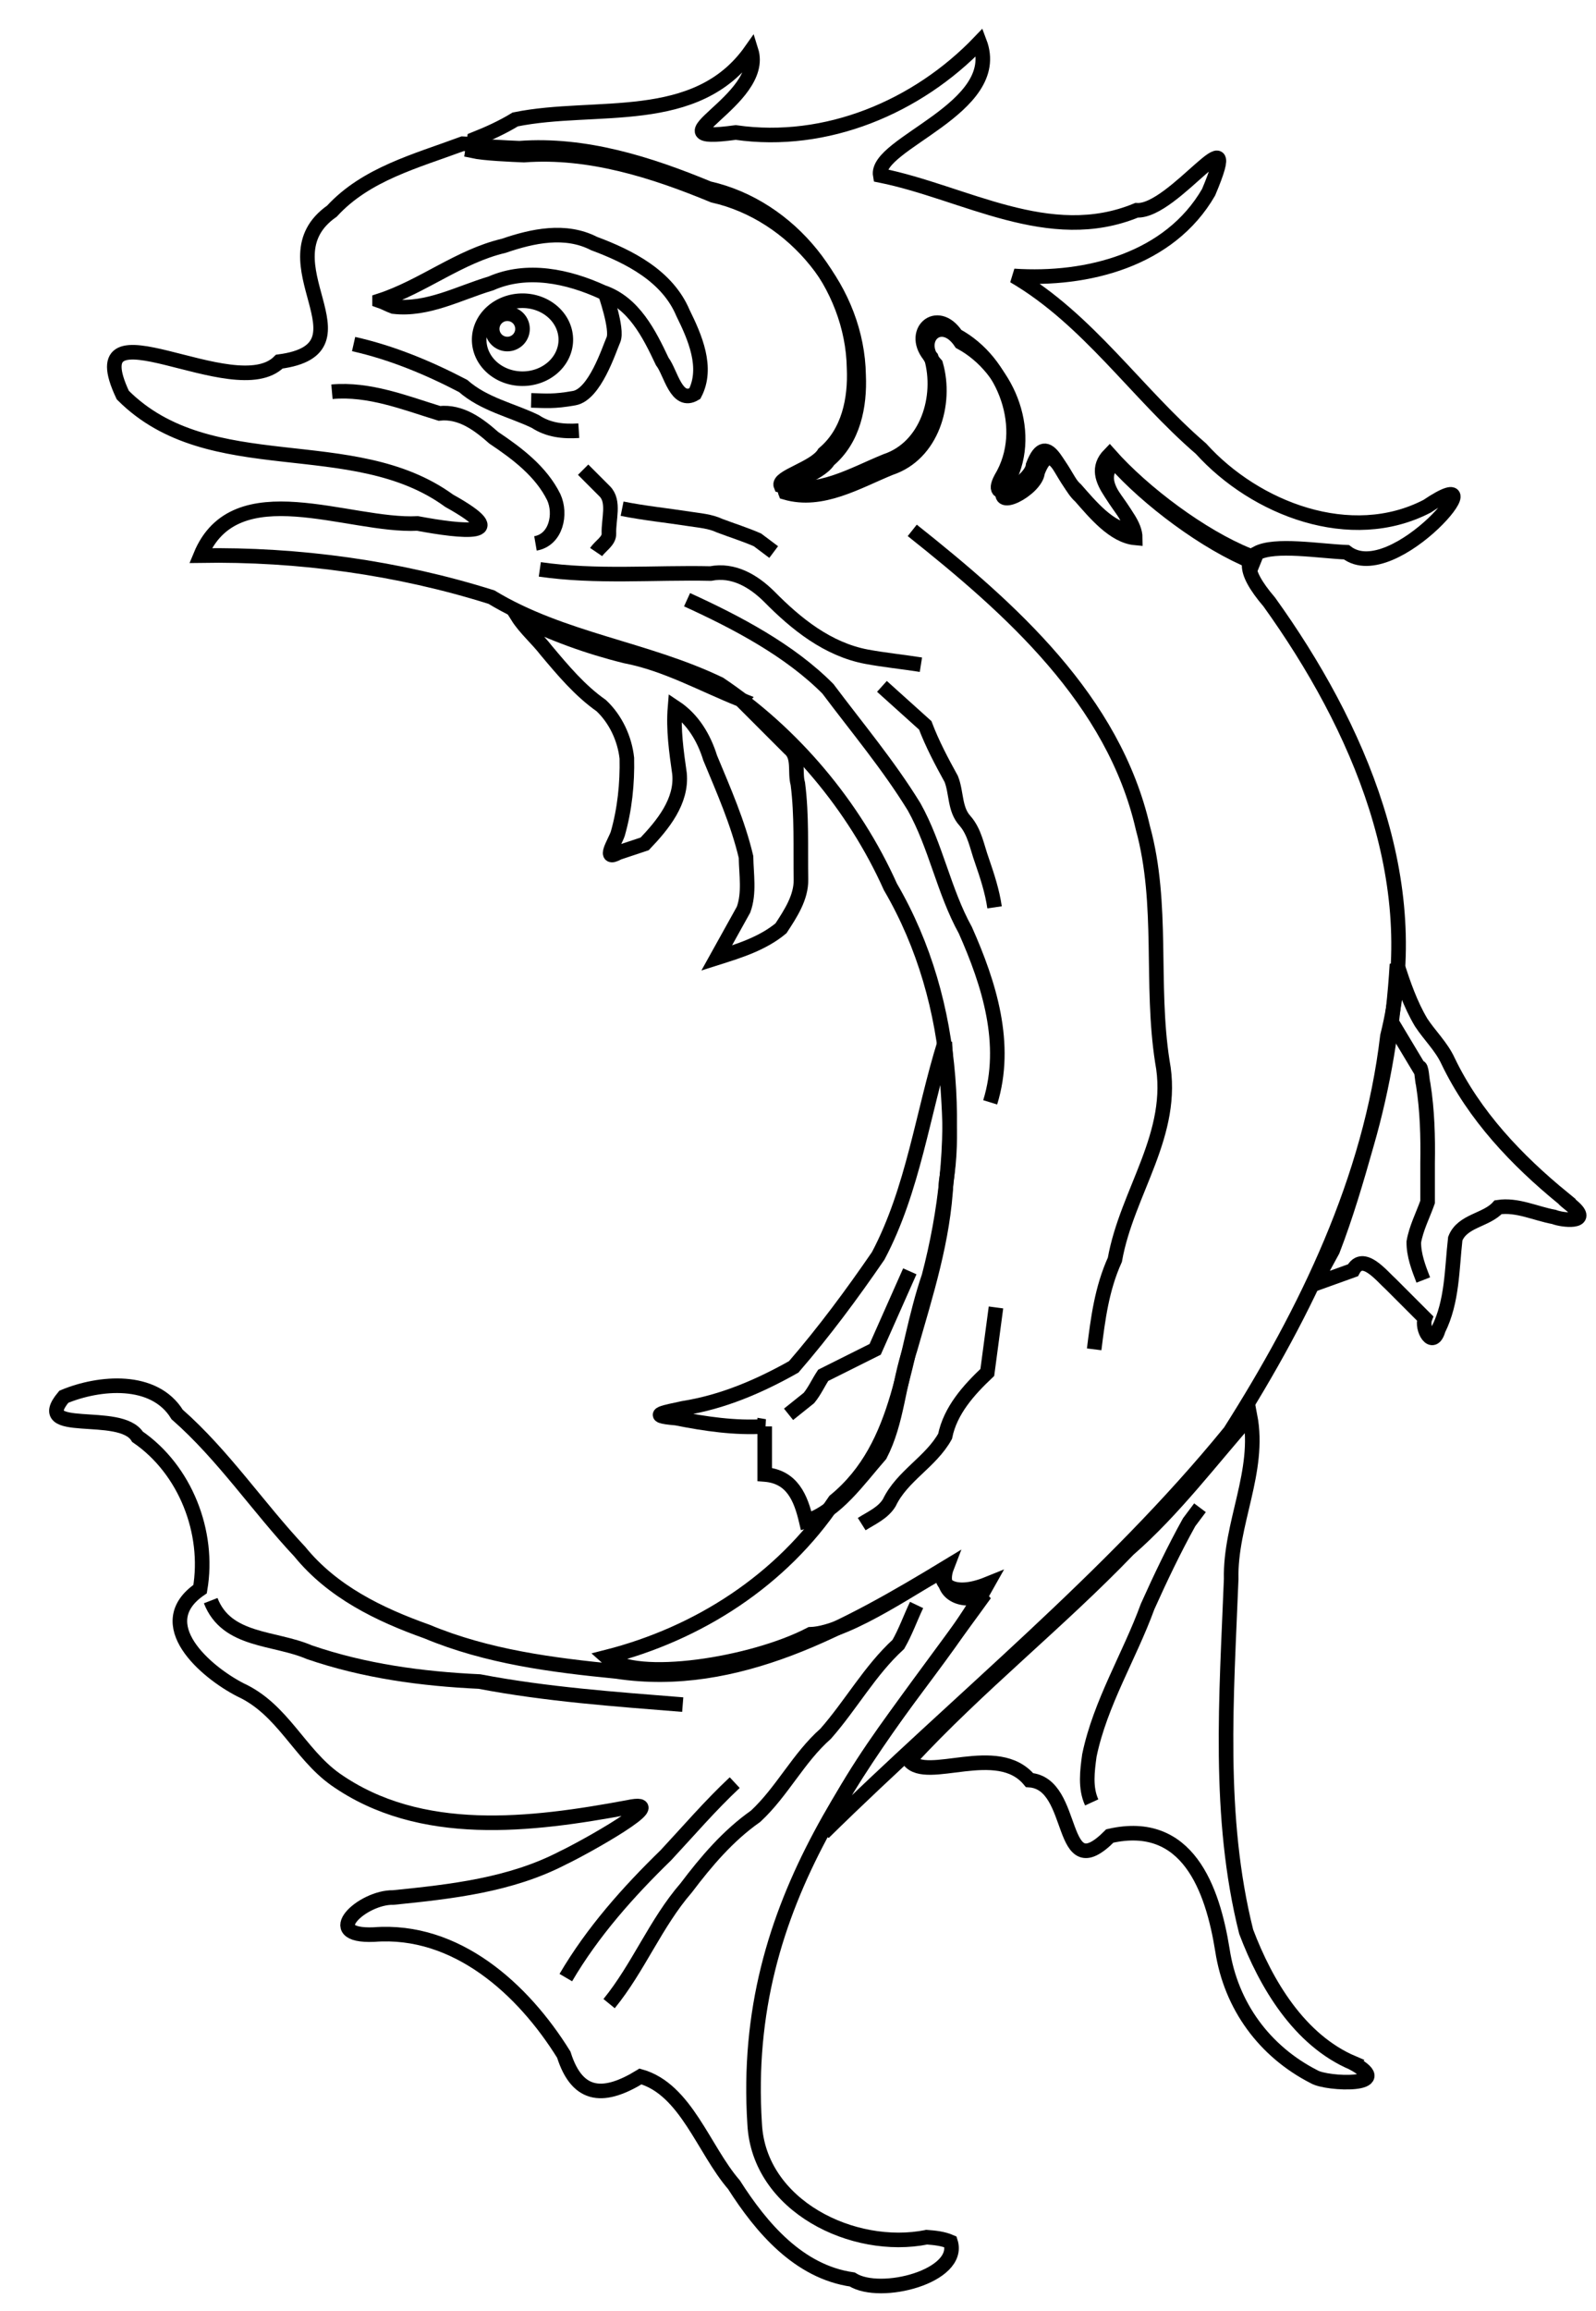 <?xml version="1.0" encoding="UTF-8" standalone="no"?>
<!-- Created with Inkscape (http://www.inkscape.org/) -->

<svg
   xmlns:dc="http://purl.org/dc/elements/1.1/"
   xmlns:cc="http://creativecommons.org/ns#"
   xmlns:rdf="http://www.w3.org/1999/02/22-rdf-syntax-ns#"
   xmlns:svg="http://www.w3.org/2000/svg"
   xmlns="http://www.w3.org/2000/svg"
   xmlns:sodipodi="http://sodipodi.sourceforge.net/DTD/sodipodi-0.dtd"
   xmlns:inkscape="http://www.inkscape.org/namespaces/inkscape"
   version="1.0"
   width="190"
   height="275"
   id="svg2185"
   inkscape:version="0.91 r13725"
   sodipodi:docname="dauphin.svg">
  <sodipodi:namedview
     pagecolor="#ffffff"
     bordercolor="#666666"
     borderopacity="1"
     objecttolerance="10"
     gridtolerance="10"
     guidetolerance="10"
     inkscape:pageopacity="0"
     inkscape:pageshadow="2"
     inkscape:window-width="1233"
     inkscape:window-height="776"
     id="namedview31"
     showgrid="false"
     inkscape:zoom="10.918039"
     inkscape:cx="60.029566"
     inkscape:cy="216.52601"
     inkscape:window-x="47"
     inkscape:window-y="24"
     inkscape:window-maximized="1"
     inkscape:current-layer="svg2185" />
  <defs
     id="p" />
  <path
     style="fill:none;stroke:#000000;stroke-width:1.736"
     d="m 110.334,266.186 c -8.762,1.753 -19.996,-3.713 -20.493,-13.465 -1.731,-26.902 13.472,-43.692 27.407,-63.063 -2.495,1.326 -5.754,-0.028 -4.522,-3.224 -11.755,7.133 -25.035,14.612 -39.311,12.439 -7.656,-0.749 -15.402,-1.747 -22.581,-4.743 -5.693,-2.026 -11.255,-4.725 -15.149,-9.511 -4.997,-5.322 -9.087,-11.481 -14.596,-16.321 -2.73,-4.447 -9.265,-3.871 -13.491,-2.109 -3.988,4.75 6.723,1.433 8.772,4.761 5.693,3.908 8.604,11.369 7.451,18.126 -6.027,4.123 0.67,9.871 4.821,11.996 5.006,2.304 6.987,7.565 11.255,10.617 10.151,7.153 23.374,5.486 34.863,3.355 5.64,-1.211 -5.415,4.916 -7.727,5.999 -6.259,3.258 -13.321,4.029 -20.207,4.728 -3.667,-0.086 -8.873,4.682 -2.31,4.409 9.809,-0.764 17.771,6.495 22.603,14.292 1.667,5.285 4.947,5.156 9.134,2.59 5.408,1.537 7.501,8.693 11.12,12.877 3.267,5.12 7.705,10.36 14.08,11.279 3.374,2.133 13.009,-0.392 11.704,-4.475 -0.893,-0.387 -1.865,-0.485 -2.822,-0.557 z"
     id="f201"
     inkscape:connector-curvature="0"
     sodipodi:nodetypes="ccccccccccccccccccccccc" />
  <path
     style="fill:none;stroke:#000000;stroke-width:1.736"
     d="m 161.068,245.461 c -6.387,-2.71 -10.363,-9.411 -12.713,-15.619 -3.44,-13.704 -2.335,-27.992 -1.786,-41.966 -0.149,-6.586 3.511,-12.793 2.248,-19.395 -4.438,4.993 -9.077,11.183 -14.478,15.877 -8.37,8.703 -17.922,16.247 -26.099,25.098 2.077,2.673 10.521,-2.264 14.321,2.344 5.706,0.399 3.31,12.935 9.562,6.649 9.256,-2.107 12.233,6.271 13.403,13.579 1.019,6.651 5.024,12.061 10.902,15.062 1.533,0.933 9.859,1.222 4.639,-1.628 z"
     id="f202"
     inkscape:connector-curvature="0" />
  <path
     style="fill:none;stroke:#000000;stroke-width:1.736"
     d="m 186.079,142.562 c -5.525,-4.512 -10.586,-9.837 -13.695,-16.328 -0.792,-1.718 -2.182,-3.025 -3.201,-4.579 -1.284,-2.162 -2.105,-4.555 -2.878,-6.936 -0.423,7.245 -1.598,14.44 -3.613,21.415 -1.204,4.257 -2.452,8.524 -4.044,12.648 -0.73,1.337 -1.46,2.675 -2.19,4.012 1.536,-0.552 3.072,-1.103 4.608,-1.655 1.17,-2.207 3.428,0.683 4.529,1.67 1.349,1.349 2.697,2.699 4.046,4.048 -0.472,1.247 0.922,3.703 1.59,1.343 1.674,-3.351 1.603,-7.186 2.015,-10.818 0.849,-2.173 3.687,-2.168 5.107,-3.745 2.259,-0.342 4.44,0.753 6.633,1.155 1.112,0.432 4.314,0.717 2.426,-1.065 -0.425,-0.41 -0.932,-0.73 -1.335,-1.164 z"
     id="f203"
     inkscape:connector-curvature="0" />
  <path
     style="fill:none;stroke:#000000;stroke-width:1.736"
     d="m 91.038,169.716 c 0,1.906 0,3.812 0,5.718 3.294,0.256 4.301,2.817 4.944,5.541 3.54,-1.032 6.277,-5 8.801,-7.875 2.024,-3.912 2.161,-8.478 3.574,-12.625 1.867,-6.523 3.968,-13.035 4.279,-19.869 0.92,-5.527 0.106,-11.083 -0.159,-16.623 -2.639,8.461 -3.748,17.55 -7.927,25.438 -3.132,4.566 -6.436,9.022 -10.059,13.212 -4.111,2.316 -8.452,4.18 -13.13,4.921 -1.885,0.423 -4.711,0.861 -0.873,1.176 3.474,0.687 7.001,1.213 10.552,0.986 z"
     id="f204"
     inkscape:connector-curvature="0" />
  <path
     id="f205"
     style="fill:none;stroke:#000000;stroke-width:1.736"
     d="m 88.182,83.254 c -4.546,-1.803 -8.882,-4.268 -13.727,-5.196 -4.432,-1.094 -8.754,-2.664 -12.83,-4.702 0.887,1.41 2.349,2.666 3.417,4.053 1.986,2.364 3.989,4.76 6.534,6.547 1.712,1.608 2.793,3.924 3.049,6.256 0.064,3.02 -0.251,6.089 -1.083,9 -0.363,1.048 -1.895,3.327 0.082,2.234 1.041,-0.347 2.083,-0.693 3.124,-1.04 2.143,-2.248 4.465,-5.057 4.145,-8.361 -0.371,-2.608 -0.752,-5.245 -0.534,-7.884 2.126,1.408 3.442,3.628 4.183,6.013 1.599,3.854 3.312,7.725 4.269,11.787 0.031,2.068 0.429,4.31 -0.297,6.274 -1.065,1.916 -2.129,3.832 -3.194,5.748 2.678,-0.847 5.477,-1.716 7.657,-3.536 1.134,-1.736 2.414,-3.659 2.376,-5.814 -0.065,-3.792 0.114,-7.599 -0.371,-11.376 -0.396,-1.365 0.22,-3.212 -1.002,-4.202 -1.933,-1.934 -3.866,-3.868 -5.798,-5.801 z"
     inkscape:connector-curvature="0" />
  <path
     style="fill:none;stroke:#000000;stroke-width:1.736"
     d="m 148.705,67.283 c 0.001,0.966 0.699,2.36 2.401,4.348 10.575,14.727 18.691,33.256 14.065,51.644 -2.004,17.043 -9.655,32.769 -18.734,47.067 -14.242,17.495 -32.36,31.942 -48.389,47.728 5.626,-11.783 14.22,-20.126 19.526,-29.608 -4.22,1.707 -5.908,-0.091 -5.255,-1.55 -2.252,0.93 -11.226,7.41 -15.839,7.542 -6.848,3.588 -20.833,5.805 -24.278,2.71 10.948,-2.78 20.846,-9.144 27.186,-18.597 8.096,-6.626 8.028,-17.464 11.193,-26.673 4.039,-15.34 3.563,-32.421 -4.582,-46.377 C 101.674,95.863 94.404,87.243 85.657,81.392 76.879,77.17 66.919,76.133 58.505,71.046 47.412,67.55 35.527,65.911 23.87,66.105 c 4.117,-9.99 17.625,-3.402 25.836,-3.822 5.288,0.985 11.646,1.686 3.765,-2.703 -11.511,-8.387 -28.459,-2.156 -38.855,-12.576 -5.548,-11.804 13.336,1.349 18.637,-3.976 11.644,-1.54 -2.199,-11.984 6.26,-17.903 4.059,-4.423 9.994,-5.957 15.566,-8.024 l 0.63,0.031 c 1.429,0.314 4.663,0.44 6.122,0.503 7.807,-0.578 15.418,1.848 22.544,4.795 9.668,2.176 17.147,11.492 17.301,21.382 0.164,3.682 -0.625,7.639 -3.577,10.134 -1.06,1.776 -5.56,2.796 -5.137,3.831 4.345,1.268 8.579,-1.324 12.496,-2.914 4.941,-1.639 6.742,-7.663 5.408,-12.314 -2.726,-2.98 0.68,-6.103 2.981,-2.636 5.771,3.121 8.851,11.151 5.33,16.999 -1.796,3.334 3.648,0.512 3.811,-1.557 1.765,-4.597 3.263,1.344 5.084,2.882 1.739,1.975 3.987,4.712 6.54,4.947 -0.014,-3.055 -5.491,-6.063 -2.523,-9.092 4.012,4.536 10.966,9.737 16.568,11.988 z"
     id="f101"
     inkscape:connector-curvature="0"
     sodipodi:nodetypes="ccccccccccccccccccccccccccccccccccccc" />
  <path
     style="fill:none;stroke:#000000;stroke-width:1.736"
     d="m 45.188,35.781 c 5.156,-1.671 9.471,-5.29 14.794,-6.537 3.426,-1.181 7.345,-2.018 10.741,-0.267 4.224,1.572 8.73,3.869 10.58,8.255 1.417,2.872 3.026,6.51 1.414,9.606 -2.208,1.33 -2.854,-2.509 -3.878,-3.831 -1.554,-3.292 -3.394,-6.997 -7.099,-8.247 -4.114,-1.885 -8.997,-2.939 -13.307,-1.035 -3.784,1.124 -7.536,3.226 -11.594,2.752 -0.563,-0.201 -1.084,-0.503 -1.651,-0.696 z"
     id="f206"
     inkscape:connector-curvature="0" />
  <path
     inkscape:connector-curvature="0"
     id="f301"
     d="m 67.359,40.42 a 5.157,4.639 0 0 1 -5.157,4.639 5.157,4.639 0 0 1 -5.157,-4.639 5.157,4.639 0 0 1 5.157,-4.639 5.157,4.639 0 0 1 5.157,4.639 z"
     style="fill:none;stroke:#000000;stroke-width:1.736" />
  <path
     inkscape:connector-curvature="0"
     id="f302"
     d="m 62.202,39.132 a 1.804,1.804 0 0 1 -1.804,1.804 1.804,1.804 0 0 1 -1.804,-1.804 1.804,1.804 0 0 1 1.804,-1.804 1.804,1.804 0 0 1 1.804,1.804 z"
     style="fill:none;stroke:#000000;stroke-width:1.736" />
  <path
     style="fill:none;stroke:#000000;stroke-width:1.736"
     d="m 71.996,34.751 c 0,0 1.574,4.424 1.031,5.669 -0.543,1.245 -2.216,6.514 -4.671,6.952 -2.455,0.438 -3.413,0.309 -5.124,0.266"
     id="l106"
     inkscape:connector-curvature="0"
     sodipodi:nodetypes="czzc" />
  <path
     style="fill:none;stroke:#000000;stroke-width:1.736"
     d="m 108.601,63.105 c 11.739,9.33 23.964,20.157 27.461,35.416 2.485,9.07 0.873,18.561 2.312,27.782 1.635,8.621 -4.206,15.459 -5.652,23.585 -1.552,3.442 -2.003,6.961 -2.465,10.66"
     id="l107"
     inkscape:connector-curvature="0" />
  <path
     style="fill:none;stroke:#000000;stroke-width:1.736"
     d="m 104.993,81.667 c 1.718,1.546 3.437,3.093 5.155,4.639 0.841,2.216 1.962,4.32 3.098,6.384 0.64,1.629 0.387,3.611 1.623,4.961 1.183,1.347 1.435,3.118 2.024,4.74 0.625,1.818 1.232,3.658 1.508,5.567"
     id="l108"
     inkscape:connector-curvature="0" />
  <path
     style="fill:none;stroke:#000000;stroke-width:1.736"
     d="m 39.518,46.61 c 4.424,-0.392 8.635,1.295 12.782,2.573 2.582,-0.279 4.694,1.321 6.485,2.906 2.777,1.86 5.632,4.004 7.141,7.067 0.918,2.003 0.286,5.074 -2.18,5.5"
     id="l109"
     inkscape:connector-curvature="0" />
  <path
     style="fill:none;stroke:#000000;stroke-width:1.736"
     d="m 42.096,40.936 c 4.56,1.025 8.916,2.836 13.034,4.987 2.498,2.187 5.689,2.834 8.584,4.219 1.595,1.051 3.35,1.221 5.191,1.106"
     id="l110"
     inkscape:connector-curvature="0" />
  <path
     style="fill:none;stroke:#000000;stroke-width:1.736"
     d="m 69.42,55.885 2.577,2.58 c 1.195,1.196 0.431,3.339 0.493,5.033 0.032,0.88 -1.027,1.455 -1.522,2.186"
     id="l111"
     inkscape:connector-curvature="0"
     sodipodi:nodetypes="cssc" />
  <path
     style="fill:none;stroke:#000000;stroke-width:1.736"
     d="m 74.059,60.526 c 2.635,0.529 5.32,0.798 7.978,1.211 1.233,0.194 2.497,0.274 3.643,0.814 1.493,0.566 3.034,1.044 4.491,1.683 0.645,0.483 1.289,0.967 1.934,1.45"
     id="l112"
     inkscape:connector-curvature="0" />
  <path
     style="fill:none;stroke:#000000;stroke-width:1.736"
     d="m 64.263,67.746 c 6.732,0.977 13.558,0.349 20.331,0.496 2.723,-0.531 5.112,0.891 6.984,2.748 3.21,3.259 6.951,6.267 11.564,7.143 2.149,0.4 4.33,0.614 6.49,0.955"
     id="l113"
     inkscape:connector-curvature="0" />
  <path
     style="fill:none;stroke:#000000;stroke-width:1.736"
     d="m 118.568,155.563 c -0.344,2.577 -0.688,5.154 -1.031,7.732 -2.212,2.093 -4.402,4.519 -5.026,7.597 -1.695,3.058 -5.124,4.717 -6.643,7.904 -0.748,1.225 -2.119,1.811 -3.284,2.545"
     id="l114"
     inkscape:connector-curvature="0" />
  <path
     style="fill:none;stroke:#000000;stroke-width:1.736"
     d="m 108.311,151.265 c -1.375,3.094 -2.749,6.188 -4.124,9.282 -2.063,1.031 -4.125,2.062 -6.188,3.092 -0.581,0.884 -1.026,1.881 -1.695,2.695 -0.81,0.648 -1.619,1.296 -2.429,1.945"
     id="l115"
     inkscape:connector-curvature="0" />
  <path
     style="fill:none;stroke:#000000;stroke-width:1.736"
     d="m 165.829,121.88 c 1.031,1.718 2.062,3.437 3.092,5.155 0.319,-0.361 0.361,1.487 0.507,1.977 0.493,3.099 0.575,6.241 0.524,9.372 0,1.545 0,3.09 0,4.635 -0.559,1.58 -1.359,3.101 -1.643,4.76 -0.008,1.575 0.566,3.073 1.128,4.519"
     id="l116"
     inkscape:connector-curvature="0" />
  <path
     style="fill:none;stroke:#000000;stroke-width:1.736"
     d="m 25.082,190.447 c 1.904,4.895 7.556,4.334 11.745,6.138 6.538,2.243 13.382,3.171 20.251,3.489 8.001,1.525 16.094,2.093 24.199,2.745"
     id="l117"
     inkscape:connector-curvature="0" />
  <path
     style="fill:none;stroke:#000000;stroke-width:1.736"
     d="m 67.359,235.299 c 3.194,-5.443 7.406,-10.176 11.91,-14.558 2.707,-2.903 5.293,-5.926 8.197,-8.64"
     id="l118"
     inkscape:connector-curvature="0" />
  <path
     style="fill:none;stroke:#000000;stroke-width:1.736"
     d="m 72.512,238.395 c 3.501,-4.296 5.54,-9.58 9.183,-13.78 2.388,-3.159 4.992,-6.221 8.255,-8.509 3.171,-2.937 5.094,-6.959 8.345,-9.825 3.021,-3.431 5.257,-7.523 8.651,-10.63 0.86,-1.496 1.43,-3.132 2.172,-4.686"
     id="l119"
     inkscape:connector-curvature="0" />
  <path
     style="fill:none;stroke:#000000;stroke-width:1.736"
     d="m 129.965,214.454 c -0.799,-1.729 -0.526,-3.761 -0.277,-5.589 1.299,-6.258 4.757,-11.758 6.931,-17.715 1.528,-3.398 3.141,-6.782 4.947,-10.035 0.43,-0.573 0.859,-1.146 1.289,-1.719"
     id="l120"
     inkscape:connector-curvature="0" />
  <path
     style="fill:none;stroke:#000000;stroke-width:1.736"
     d="m 81.793,71.356 c 5.951,2.714 12.231,6.028 16.769,10.602 3.501,4.669 7.207,9.074 10.262,14.044 2.601,4.655 3.516,10.002 6.102,14.685 2.833,6.382 5.099,13.526 2.954,20.472"
     id="l121"
     inkscape:connector-curvature="0" />
  <path
     style="fill:none;stroke:#000000;stroke-width:1.736"
     d="m 149.194,66.899 c -5.602,-2.252 -12.556,-7.453 -16.568,-11.988 -2.968,3.03 2.509,6.038 2.523,9.092 -2.552,-0.235 -4.801,-2.972 -6.54,-4.947 -1.821,-1.538 -3.32,-7.479 -5.084,-2.882 -0.163,2.07 -5.607,4.891 -3.811,1.557 3.521,-5.847 0.441,-13.877 -5.33,-16.999 -2.302,-3.467 -5.708,-0.344 -2.981,2.636 1.333,4.651 -0.468,10.675 -5.408,12.314 -3.917,1.59 -8.151,4.182 -12.496,2.914 -0.423,-1.034 4.078,-2.054 5.137,-3.831 2.953,-2.495 3.741,-6.451 3.577,-10.134 C 102.058,34.742 94.579,25.425 84.911,23.25 77.785,20.303 70.174,17.877 62.367,18.455 c -1.459,-0.062 -4.693,-0.189 -6.122,-0.503 l 0.212,-1.379 c 1.702,-0.675 3.352,-1.428 4.883,-2.361 9.539,-1.955 21.56,1.047 28.077,-8.207 1.876,5.963 -12.58,11.217 -1.83,9.759 10.773,1.544 21.626,-3.024 29.03,-10.752 2.997,7.886 -12.497,12.047 -11.825,15.856 10.022,2.008 20.1,8.463 30.521,4.15 4.415,0.294 12.977,-12.6 8.566,-2.141 -4.652,8.045 -14.456,10.54 -23.177,9.956 8.824,5.152 14.611,13.962 22.271,20.55 6.478,7.175 17.854,11.553 26.922,6.851 9.067,-6.118 -3.97,9.819 -9.608,5.472 -3.217,-0.129 -8.528,-1.038 -10.657,0.114 z"
     id="f207"
     inkscape:connector-curvature="0"
     sodipodi:nodetypes="ccccccccccccccccccccccccccccc" />
</svg>

